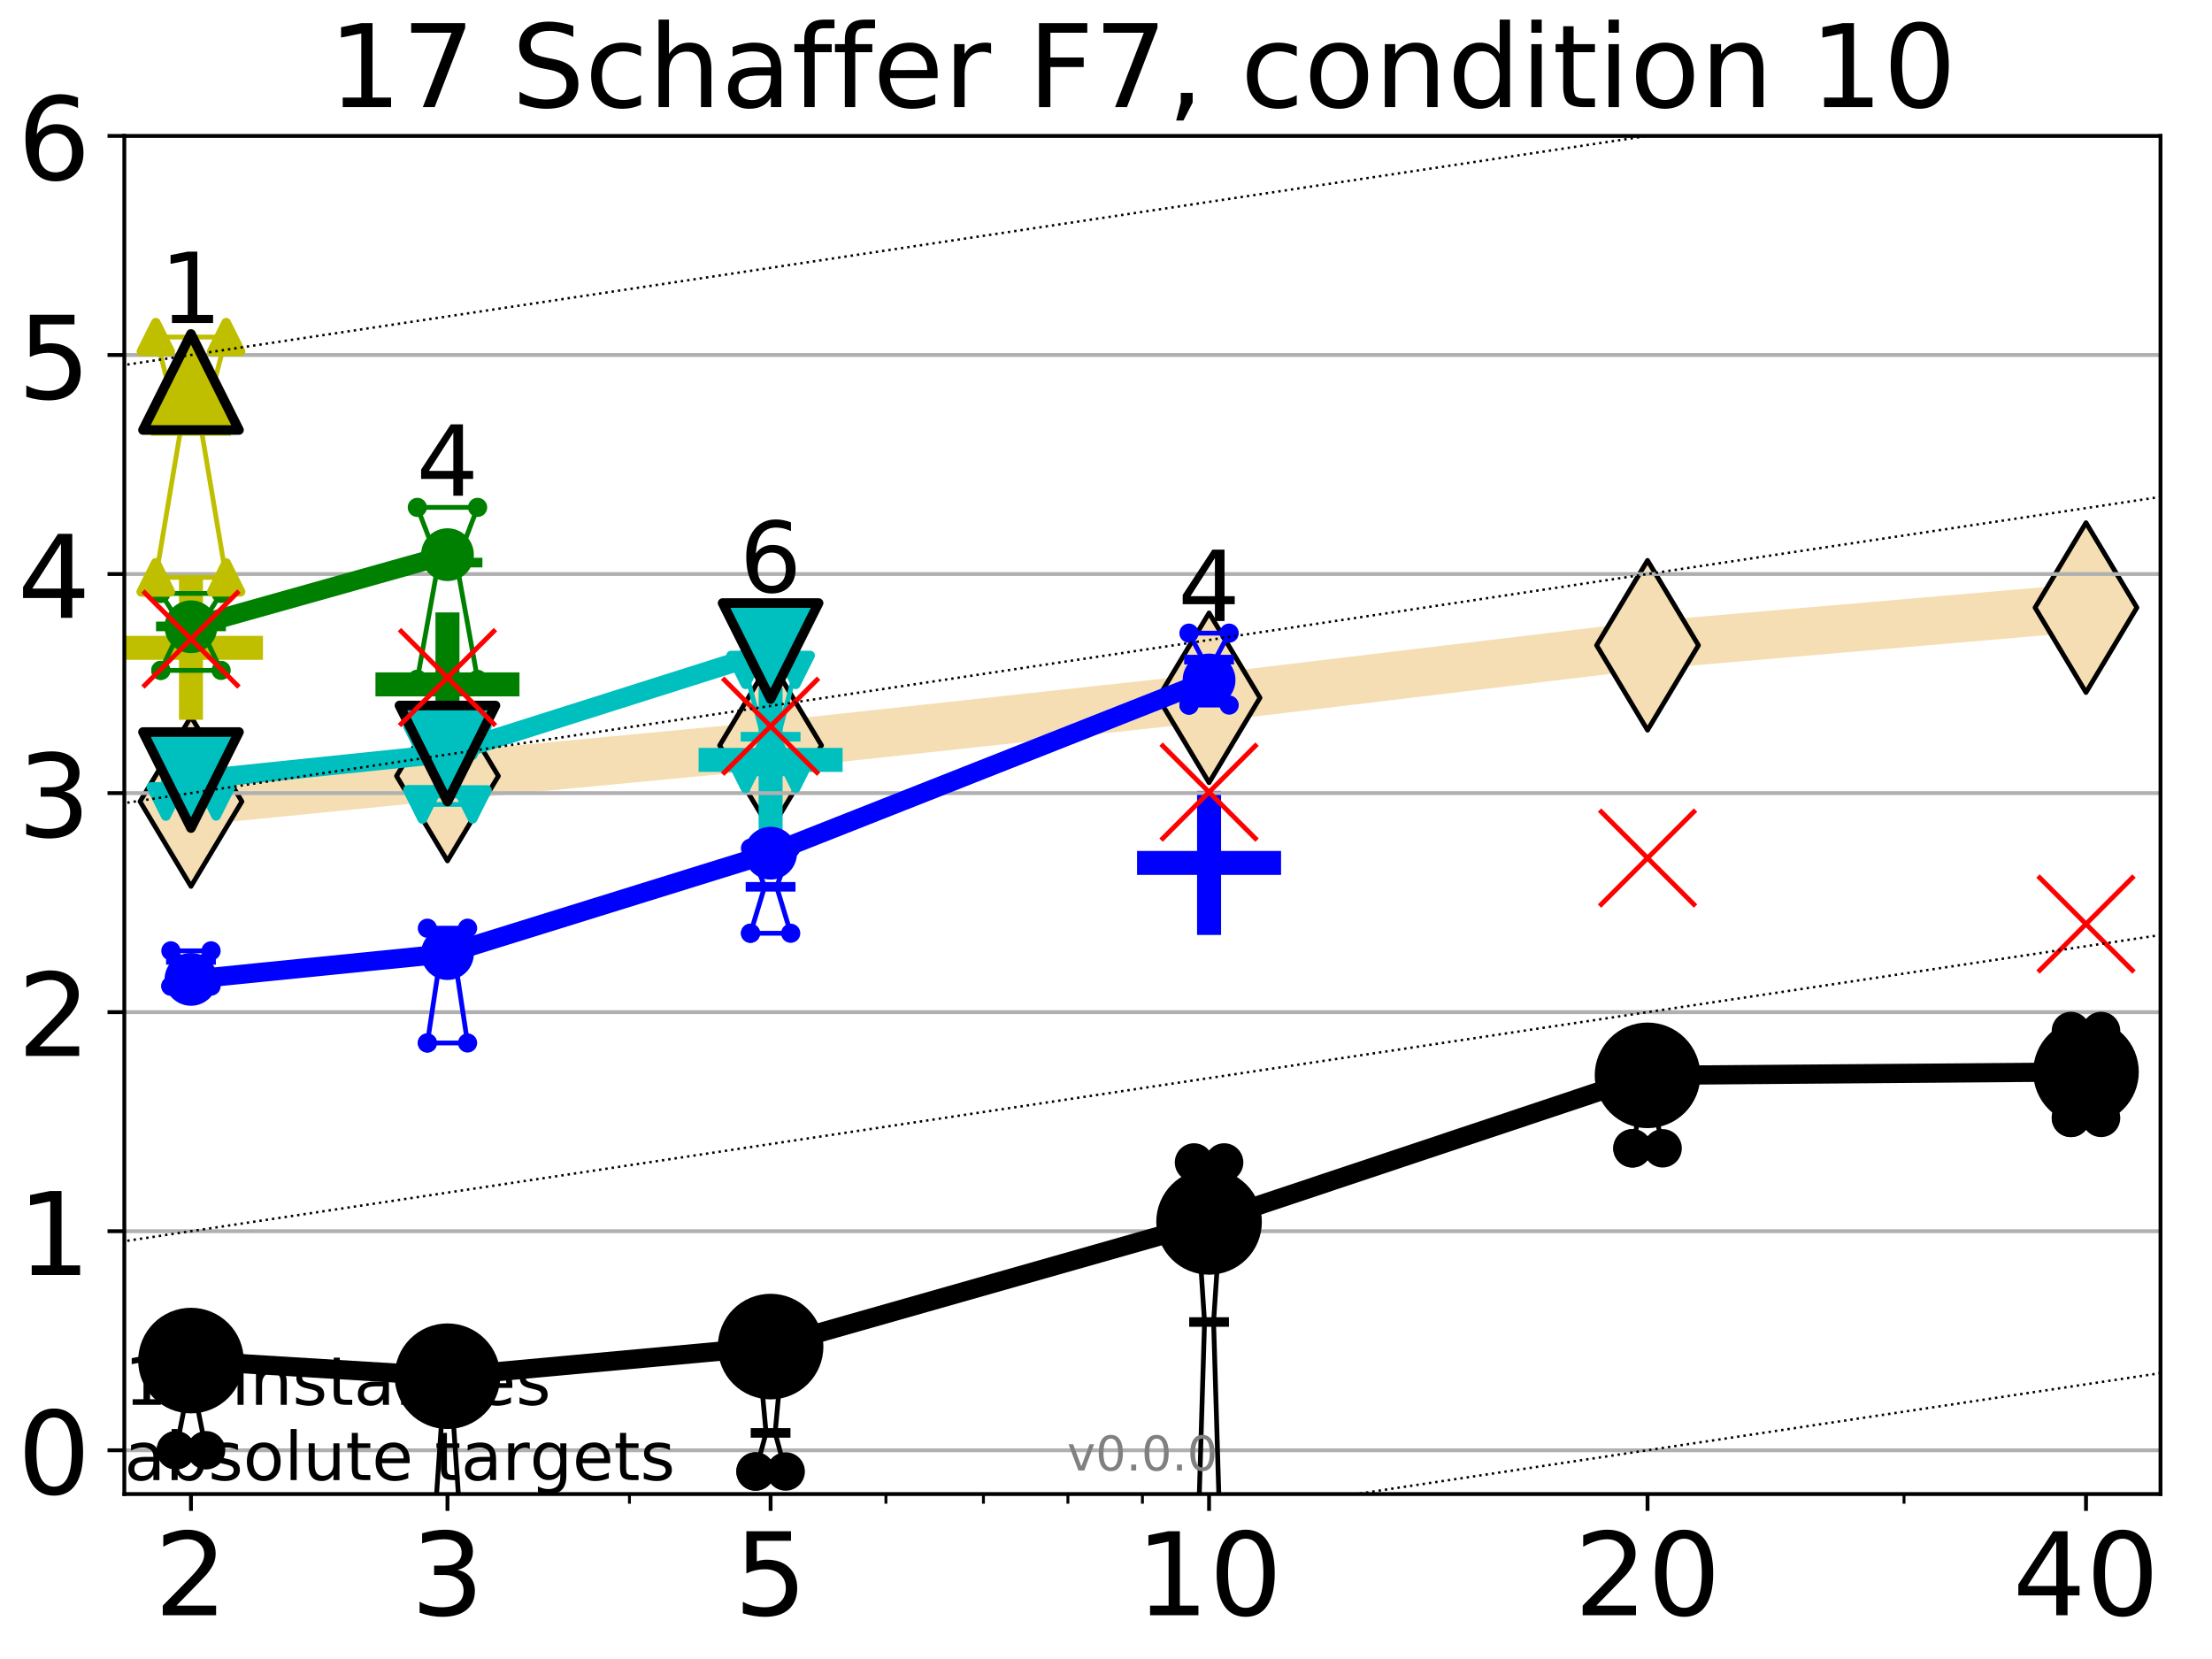 <?xml version="1.0" encoding="utf-8" standalone="no"?>
<!DOCTYPE svg PUBLIC "-//W3C//DTD SVG 1.1//EN"
  "http://www.w3.org/Graphics/SVG/1.1/DTD/svg11.dtd">
<!-- Created with matplotlib (http://matplotlib.org/) -->
<svg height="345.6pt" version="1.1" viewBox="0 0 460.8 345.6" width="460.8pt" xmlns="http://www.w3.org/2000/svg" xmlns:xlink="http://www.w3.org/1999/xlink">
 <defs>
  <style type="text/css">
*{stroke-linecap:butt;stroke-linejoin:round;}
  </style>
 </defs>
 <g id="figure_1">
  <g id="patch_1">
   <path d="M 0 345.6 
L 460.8 345.6 
L 460.8 0 
L 0 0 
z
" style="fill:#ffffff;"/>
  </g>
  <g id="axes_1">
   <g id="patch_2">
    <path d="M 25.9 311.24 
L 450.072 311.24 
L 450.072 28.32 
L 25.9 28.32 
z
" style="fill:#ffffff;"/>
   </g>
   <g id="line2d_1">
    <path clip-path="url(#pa32f377bd0)" d="M 39.784 166.966 
L 93.215 161.659 
L 160.53 155.28 
L 251.87 145.365 
L 343.211 134.426 
L 434.551 126.574 
" style="fill:none;stroke:#f5deb3;stroke-linecap:square;stroke-width:10;"/>
    <defs>
     <path d="M -0 17.678 
L 10.607 0 
L 0 -17.678 
L -10.607 -0 
z
" id="mc897f120cf" style="stroke:#000000;stroke-linejoin:miter;"/>
    </defs>
    <g clip-path="url(#pa32f377bd0)">
     <use style="fill:#f5deb3;stroke:#000000;stroke-linejoin:miter;" x="39.784" xlink:href="#mc897f120cf" y="166.966"/>
     <use style="fill:#f5deb3;stroke:#000000;stroke-linejoin:miter;" x="93.215" xlink:href="#mc897f120cf" y="161.659"/>
     <use style="fill:#f5deb3;stroke:#000000;stroke-linejoin:miter;" x="160.53" xlink:href="#mc897f120cf" y="155.28"/>
     <use style="fill:#f5deb3;stroke:#000000;stroke-linejoin:miter;" x="251.87" xlink:href="#mc897f120cf" y="145.365"/>
     <use style="fill:#f5deb3;stroke:#000000;stroke-linejoin:miter;" x="343.211" xlink:href="#mc897f120cf" y="134.426"/>
     <use style="fill:#f5deb3;stroke:#000000;stroke-linejoin:miter;" x="434.551" xlink:href="#mc897f120cf" y="126.574"/>
    </g>
   </g>
   <g id="line2d_2">
    <defs>
     <path d="M -15 0 
L 15 0 
M 0 15 
L 0 -15 
" id="me3ad6b3870" style="stroke:#008000;stroke-width:5;"/>
    </defs>
    <g clip-path="url(#pa32f377bd0)">
     <use style="fill:#008000;stroke:#008000;stroke-width:5;" x="93.215" xlink:href="#me3ad6b3870" y="142.569"/>
    </g>
   </g>
   <g id="line2d_3">
    <defs>
     <path d="M -15 0 
L 15 0 
M 0 15 
L 0 -15 
" id="m9ad74d0811" style="stroke:#0000ff;stroke-width:5;"/>
    </defs>
    <g clip-path="url(#pa32f377bd0)">
     <use style="fill:#0000ff;stroke:#0000ff;stroke-width:5;" x="251.87" xlink:href="#m9ad74d0811" y="179.762"/>
    </g>
   </g>
   <g id="line2d_4">
    <defs>
     <path d="M -15 0 
L 15 0 
M 0 15 
L 0 -15 
" id="m249fa29ee5" style="stroke:#bfbf00;stroke-width:5;"/>
    </defs>
    <g clip-path="url(#pa32f377bd0)">
     <use style="fill:#bfbf00;stroke:#bfbf00;stroke-width:5;" x="39.784" xlink:href="#m249fa29ee5" y="134.95"/>
    </g>
   </g>
   <g id="line2d_5">
    <defs>
     <path d="M -15 0 
L 15 0 
M 0 15 
L 0 -15 
" id="mf576b3920f" style="stroke:#00bfbf;stroke-width:5;"/>
    </defs>
    <g clip-path="url(#pa32f377bd0)">
     <use style="fill:#00bfbf;stroke:#00bfbf;stroke-width:5;" x="160.53" xlink:href="#mf576b3920f" y="158.297"/>
    </g>
   </g>
   <g id="matplotlib.axis_1">
    <g id="xtick_1">
     <g id="line2d_6">
      <defs>
       <path d="M 0 0 
L 0 3.5 
" id="m3203d6d0a7" style="stroke:#000000;stroke-width:0.8;"/>
      </defs>
      <g>
       <use style="stroke:#000000;stroke-width:0.8;" x="39.784" xlink:href="#m3203d6d0a7" y="311.24"/>
      </g>
     </g>
     <g id="text_1">
      <!-- 2 -->
      <defs>
       <path d="M 19.188 8.297 
L 53.609 8.297 
L 53.609 0 
L 7.328 0 
L 7.328 8.297 
Q 12.938 14.109 22.625 23.891 
Q 32.328 33.688 34.812 36.531 
Q 39.547 41.844 41.422 45.531 
Q 43.312 49.219 43.312 52.781 
Q 43.312 58.594 39.234 62.25 
Q 35.156 65.922 28.609 65.922 
Q 23.969 65.922 18.812 64.312 
Q 13.672 62.703 7.812 59.422 
L 7.812 69.391 
Q 13.766 71.781 18.938 73 
Q 24.125 74.219 28.422 74.219 
Q 39.75 74.219 46.484 68.547 
Q 53.219 62.891 53.219 53.422 
Q 53.219 48.922 51.531 44.891 
Q 49.859 40.875 45.406 35.406 
Q 44.188 33.984 37.641 27.219 
Q 31.109 20.453 19.188 8.297 
z
" id="DejaVuSans-32"/>
      </defs>
      <g transform="translate(32.149 336.476)scale(0.24 -0.24)">
       <use xlink:href="#DejaVuSans-32"/>
      </g>
     </g>
    </g>
    <g id="xtick_2">
     <g id="line2d_7">
      <g>
       <use style="stroke:#000000;stroke-width:0.8;" x="93.215" xlink:href="#m3203d6d0a7" y="311.24"/>
      </g>
     </g>
     <g id="text_2">
      <!-- 3 -->
      <defs>
       <path d="M 40.578 39.312 
Q 47.656 37.797 51.625 33 
Q 55.609 28.219 55.609 21.188 
Q 55.609 10.406 48.188 4.484 
Q 40.766 -1.422 27.094 -1.422 
Q 22.516 -1.422 17.656 -0.516 
Q 12.797 0.391 7.625 2.203 
L 7.625 11.719 
Q 11.719 9.328 16.594 8.109 
Q 21.484 6.891 26.812 6.891 
Q 36.078 6.891 40.938 10.547 
Q 45.797 14.203 45.797 21.188 
Q 45.797 27.641 41.281 31.266 
Q 36.766 34.906 28.719 34.906 
L 20.219 34.906 
L 20.219 43.016 
L 29.109 43.016 
Q 36.375 43.016 40.234 45.922 
Q 44.094 48.828 44.094 54.297 
Q 44.094 59.906 40.109 62.906 
Q 36.141 65.922 28.719 65.922 
Q 24.656 65.922 20.016 65.031 
Q 15.375 64.156 9.812 62.312 
L 9.812 71.094 
Q 15.438 72.656 20.344 73.438 
Q 25.25 74.219 29.594 74.219 
Q 40.828 74.219 47.359 69.109 
Q 53.906 64.016 53.906 55.328 
Q 53.906 49.266 50.438 45.094 
Q 46.969 40.922 40.578 39.312 
z
" id="DejaVuSans-33"/>
      </defs>
      <g transform="translate(85.58 336.476)scale(0.24 -0.24)">
       <use xlink:href="#DejaVuSans-33"/>
      </g>
     </g>
    </g>
    <g id="xtick_3">
     <g id="line2d_8">
      <g>
       <use style="stroke:#000000;stroke-width:0.8;" x="160.53" xlink:href="#m3203d6d0a7" y="311.24"/>
      </g>
     </g>
     <g id="text_3">
      <!-- 5 -->
      <defs>
       <path d="M 10.797 72.906 
L 49.516 72.906 
L 49.516 64.594 
L 19.828 64.594 
L 19.828 46.734 
Q 21.969 47.469 24.109 47.828 
Q 26.266 48.188 28.422 48.188 
Q 40.625 48.188 47.75 41.5 
Q 54.891 34.812 54.891 23.391 
Q 54.891 11.625 47.562 5.094 
Q 40.234 -1.422 26.906 -1.422 
Q 22.312 -1.422 17.547 -0.641 
Q 12.797 0.141 7.719 1.703 
L 7.719 11.625 
Q 12.109 9.234 16.797 8.062 
Q 21.484 6.891 26.703 6.891 
Q 35.156 6.891 40.078 11.328 
Q 45.016 15.766 45.016 23.391 
Q 45.016 31 40.078 35.438 
Q 35.156 39.891 26.703 39.891 
Q 22.75 39.891 18.812 39.016 
Q 14.891 38.141 10.797 36.281 
z
" id="DejaVuSans-35"/>
      </defs>
      <g transform="translate(152.895 336.476)scale(0.24 -0.24)">
       <use xlink:href="#DejaVuSans-35"/>
      </g>
     </g>
    </g>
    <g id="xtick_4">
     <g id="line2d_9">
      <g>
       <use style="stroke:#000000;stroke-width:0.8;" x="251.87" xlink:href="#m3203d6d0a7" y="311.24"/>
      </g>
     </g>
     <g id="text_4">
      <!-- 10 -->
      <defs>
       <path d="M 12.406 8.297 
L 28.516 8.297 
L 28.516 63.922 
L 10.984 60.406 
L 10.984 69.391 
L 28.422 72.906 
L 38.281 72.906 
L 38.281 8.297 
L 54.391 8.297 
L 54.391 0 
L 12.406 0 
z
" id="DejaVuSans-31"/>
       <path d="M 31.781 66.406 
Q 24.172 66.406 20.328 58.906 
Q 16.5 51.422 16.5 36.375 
Q 16.5 21.391 20.328 13.891 
Q 24.172 6.391 31.781 6.391 
Q 39.453 6.391 43.281 13.891 
Q 47.125 21.391 47.125 36.375 
Q 47.125 51.422 43.281 58.906 
Q 39.453 66.406 31.781 66.406 
z
M 31.781 74.219 
Q 44.047 74.219 50.516 64.516 
Q 56.984 54.828 56.984 36.375 
Q 56.984 17.969 50.516 8.266 
Q 44.047 -1.422 31.781 -1.422 
Q 19.531 -1.422 13.062 8.266 
Q 6.594 17.969 6.594 36.375 
Q 6.594 54.828 13.062 64.516 
Q 19.531 74.219 31.781 74.219 
z
" id="DejaVuSans-30"/>
      </defs>
      <g transform="translate(236.6 336.476)scale(0.24 -0.24)">
       <use xlink:href="#DejaVuSans-31"/>
       <use x="63.623" xlink:href="#DejaVuSans-30"/>
      </g>
     </g>
    </g>
    <g id="xtick_5">
     <g id="line2d_10">
      <g>
       <use style="stroke:#000000;stroke-width:0.8;" x="343.211" xlink:href="#m3203d6d0a7" y="311.24"/>
      </g>
     </g>
     <g id="text_5">
      <!-- 20 -->
      <g transform="translate(327.941 336.476)scale(0.24 -0.24)">
       <use xlink:href="#DejaVuSans-32"/>
       <use x="63.623" xlink:href="#DejaVuSans-30"/>
      </g>
     </g>
    </g>
    <g id="xtick_6">
     <g id="line2d_11">
      <g>
       <use style="stroke:#000000;stroke-width:0.8;" x="434.551" xlink:href="#m3203d6d0a7" y="311.24"/>
      </g>
     </g>
     <g id="text_6">
      <!-- 40 -->
      <defs>
       <path d="M 37.797 64.312 
L 12.891 25.391 
L 37.797 25.391 
z
M 35.203 72.906 
L 47.609 72.906 
L 47.609 25.391 
L 58.016 25.391 
L 58.016 17.188 
L 47.609 17.188 
L 47.609 0 
L 37.797 0 
L 37.797 17.188 
L 4.891 17.188 
L 4.891 26.703 
z
" id="DejaVuSans-34"/>
      </defs>
      <g transform="translate(419.281 336.476)scale(0.24 -0.24)">
       <use xlink:href="#DejaVuSans-34"/>
       <use x="63.623" xlink:href="#DejaVuSans-30"/>
      </g>
     </g>
    </g>
    <g id="xtick_7">
     <g id="line2d_12">
      <defs>
       <path d="M 0 0 
L 0 2 
" id="m6616a44b9f" style="stroke:#000000;stroke-width:0.6;"/>
      </defs>
      <g>
       <use style="stroke:#000000;stroke-width:0.6;" x="39.784" xlink:href="#m6616a44b9f" y="311.24"/>
      </g>
     </g>
    </g>
    <g id="xtick_8">
     <g id="line2d_13">
      <g>
       <use style="stroke:#000000;stroke-width:0.6;" x="93.215" xlink:href="#m6616a44b9f" y="311.24"/>
      </g>
     </g>
    </g>
    <g id="xtick_9">
     <g id="line2d_14">
      <g>
       <use style="stroke:#000000;stroke-width:0.6;" x="131.125" xlink:href="#m6616a44b9f" y="311.24"/>
      </g>
     </g>
    </g>
    <g id="xtick_10">
     <g id="line2d_15">
      <g>
       <use style="stroke:#000000;stroke-width:0.6;" x="160.53" xlink:href="#m6616a44b9f" y="311.24"/>
      </g>
     </g>
    </g>
    <g id="xtick_11">
     <g id="line2d_16">
      <g>
       <use style="stroke:#000000;stroke-width:0.6;" x="184.555" xlink:href="#m6616a44b9f" y="311.24"/>
      </g>
     </g>
    </g>
    <g id="xtick_12">
     <g id="line2d_17">
      <g>
       <use style="stroke:#000000;stroke-width:0.6;" x="204.869" xlink:href="#m6616a44b9f" y="311.24"/>
      </g>
     </g>
    </g>
    <g id="xtick_13">
     <g id="line2d_18">
      <g>
       <use style="stroke:#000000;stroke-width:0.6;" x="222.465" xlink:href="#m6616a44b9f" y="311.24"/>
      </g>
     </g>
    </g>
    <g id="xtick_14">
     <g id="line2d_19">
      <g>
       <use style="stroke:#000000;stroke-width:0.6;" x="237.986" xlink:href="#m6616a44b9f" y="311.24"/>
      </g>
     </g>
    </g>
    <g id="xtick_15">
     <g id="line2d_20">
      <g>
       <use style="stroke:#000000;stroke-width:0.6;" x="343.211" xlink:href="#m6616a44b9f" y="311.24"/>
      </g>
     </g>
    </g>
    <g id="xtick_16">
     <g id="line2d_21">
      <g>
       <use style="stroke:#000000;stroke-width:0.6;" x="396.641" xlink:href="#m6616a44b9f" y="311.24"/>
      </g>
     </g>
    </g>
    <g id="xtick_17">
     <g id="line2d_22">
      <g>
       <use style="stroke:#000000;stroke-width:0.6;" x="434.551" xlink:href="#m6616a44b9f" y="311.24"/>
      </g>
     </g>
    </g>
   </g>
   <g id="matplotlib.axis_2">
    <g id="ytick_1">
     <g id="line2d_23">
      <path clip-path="url(#pa32f377bd0)" d="M 25.9 302.114 
L 450.072 302.114 
" style="fill:none;stroke:#b0b0b0;stroke-linecap:square;stroke-width:0.8;"/>
     </g>
     <g id="line2d_24">
      <defs>
       <path d="M 0 0 
L -3.5 0 
" id="m472a8ea1d4" style="stroke:#000000;stroke-width:0.8;"/>
      </defs>
      <g>
       <use style="stroke:#000000;stroke-width:0.8;" x="25.9" xlink:href="#m472a8ea1d4" y="302.114"/>
      </g>
     </g>
     <g id="text_7">
      <!-- 0 -->
      <g transform="translate(3.63 311.232)scale(0.24 -0.24)">
       <use xlink:href="#DejaVuSans-30"/>
      </g>
     </g>
    </g>
    <g id="ytick_2">
     <g id="line2d_25">
      <path clip-path="url(#pa32f377bd0)" d="M 25.9 256.481 
L 450.072 256.481 
" style="fill:none;stroke:#b0b0b0;stroke-linecap:square;stroke-width:0.8;"/>
     </g>
     <g id="line2d_26">
      <g>
       <use style="stroke:#000000;stroke-width:0.8;" x="25.9" xlink:href="#m472a8ea1d4" y="256.481"/>
      </g>
     </g>
     <g id="text_8">
      <!-- 1 -->
      <g transform="translate(3.63 265.599)scale(0.24 -0.24)">
       <use xlink:href="#DejaVuSans-31"/>
      </g>
     </g>
    </g>
    <g id="ytick_3">
     <g id="line2d_27">
      <path clip-path="url(#pa32f377bd0)" d="M 25.9 210.849 
L 450.072 210.849 
" style="fill:none;stroke:#b0b0b0;stroke-linecap:square;stroke-width:0.8;"/>
     </g>
     <g id="line2d_28">
      <g>
       <use style="stroke:#000000;stroke-width:0.8;" x="25.9" xlink:href="#m472a8ea1d4" y="210.849"/>
      </g>
     </g>
     <g id="text_9">
      <!-- 2 -->
      <g transform="translate(3.63 219.967)scale(0.24 -0.24)">
       <use xlink:href="#DejaVuSans-32"/>
      </g>
     </g>
    </g>
    <g id="ytick_4">
     <g id="line2d_29">
      <path clip-path="url(#pa32f377bd0)" d="M 25.9 165.217 
L 450.072 165.217 
" style="fill:none;stroke:#b0b0b0;stroke-linecap:square;stroke-width:0.8;"/>
     </g>
     <g id="line2d_30">
      <g>
       <use style="stroke:#000000;stroke-width:0.8;" x="25.9" xlink:href="#m472a8ea1d4" y="165.217"/>
      </g>
     </g>
     <g id="text_10">
      <!-- 3 -->
      <g transform="translate(3.63 174.335)scale(0.24 -0.24)">
       <use xlink:href="#DejaVuSans-33"/>
      </g>
     </g>
    </g>
    <g id="ytick_5">
     <g id="line2d_31">
      <path clip-path="url(#pa32f377bd0)" d="M 25.9 119.585 
L 450.072 119.585 
" style="fill:none;stroke:#b0b0b0;stroke-linecap:square;stroke-width:0.8;"/>
     </g>
     <g id="line2d_32">
      <g>
       <use style="stroke:#000000;stroke-width:0.8;" x="25.9" xlink:href="#m472a8ea1d4" y="119.585"/>
      </g>
     </g>
     <g id="text_11">
      <!-- 4 -->
      <g transform="translate(3.63 128.703)scale(0.24 -0.24)">
       <use xlink:href="#DejaVuSans-34"/>
      </g>
     </g>
    </g>
    <g id="ytick_6">
     <g id="line2d_33">
      <path clip-path="url(#pa32f377bd0)" d="M 25.9 73.952 
L 450.072 73.952 
" style="fill:none;stroke:#b0b0b0;stroke-linecap:square;stroke-width:0.8;"/>
     </g>
     <g id="line2d_34">
      <g>
       <use style="stroke:#000000;stroke-width:0.8;" x="25.9" xlink:href="#m472a8ea1d4" y="73.952"/>
      </g>
     </g>
     <g id="text_12">
      <!-- 5 -->
      <g transform="translate(3.63 83.07)scale(0.24 -0.24)">
       <use xlink:href="#DejaVuSans-35"/>
      </g>
     </g>
    </g>
    <g id="ytick_7">
     <g id="line2d_35">
      <path clip-path="url(#pa32f377bd0)" d="M 25.9 28.32 
L 450.072 28.32 
" style="fill:none;stroke:#b0b0b0;stroke-linecap:square;stroke-width:0.8;"/>
     </g>
     <g id="line2d_36">
      <g>
       <use style="stroke:#000000;stroke-width:0.8;" x="25.9" xlink:href="#m472a8ea1d4" y="28.32"/>
      </g>
     </g>
     <g id="text_13">
      <!-- 6 -->
      <defs>
       <path d="M 33.016 40.375 
Q 26.375 40.375 22.484 35.828 
Q 18.609 31.297 18.609 23.391 
Q 18.609 15.531 22.484 10.953 
Q 26.375 6.391 33.016 6.391 
Q 39.656 6.391 43.531 10.953 
Q 47.406 15.531 47.406 23.391 
Q 47.406 31.297 43.531 35.828 
Q 39.656 40.375 33.016 40.375 
z
M 52.594 71.297 
L 52.594 62.312 
Q 48.875 64.062 45.094 64.984 
Q 41.312 65.922 37.594 65.922 
Q 27.828 65.922 22.672 59.328 
Q 17.531 52.734 16.797 39.406 
Q 19.672 43.656 24.016 45.922 
Q 28.375 48.188 33.594 48.188 
Q 44.578 48.188 50.953 41.516 
Q 57.328 34.859 57.328 23.391 
Q 57.328 12.156 50.688 5.359 
Q 44.047 -1.422 33.016 -1.422 
Q 20.359 -1.422 13.672 8.266 
Q 6.984 17.969 6.984 36.375 
Q 6.984 53.656 15.188 63.938 
Q 23.391 74.219 37.203 74.219 
Q 40.922 74.219 44.703 73.484 
Q 48.484 72.75 52.594 71.297 
z
" id="DejaVuSans-36"/>
      </defs>
      <g transform="translate(3.63 37.438)scale(0.24 -0.24)">
       <use xlink:href="#DejaVuSans-36"/>
      </g>
     </g>
    </g>
   </g>
   <g id="line2d_37">
    <path clip-path="url(#pa32f377bd0)" d="M 36.644 302.114 
L 38.842 291.023 
L 36.644 283.955 
L 42.924 283.955 
L 40.726 291.023 
L 42.924 302.114 
L 36.644 302.114 
" style="fill:none;stroke:#000000;stroke-linecap:square;"/>
   </g>
   <g id="line2d_38">
    <path clip-path="url(#pa32f377bd0)" d="M 36.644 302.114 
L 42.924 302.114 
L 42.924 283.955 
L 36.644 283.955 
L 36.644 302.114 
" style="fill:none;"/>
    <defs>
     <path d="M 0 3 
C 0.796 3 1.559 2.684 2.121 2.121 
C 2.684 1.559 3 0.796 3 0 
C 3 -0.796 2.684 -1.559 2.121 -2.121 
C 1.559 -2.684 0.796 -3 0 -3 
C -0.796 -3 -1.559 -2.684 -2.121 -2.121 
C -2.684 -1.559 -3 -0.796 -3 0 
C -3 0.796 -2.684 1.559 -2.121 2.121 
C -1.559 2.684 -0.796 3 0 3 
z
" id="md2263906fa" style="stroke:#000000;stroke-width:2;"/>
    </defs>
    <g clip-path="url(#pa32f377bd0)">
     <use style="stroke:#000000;stroke-width:2;" x="36.644" xlink:href="#md2263906fa" y="302.114"/>
     <use style="stroke:#000000;stroke-width:2;" x="42.924" xlink:href="#md2263906fa" y="302.114"/>
     <use style="stroke:#000000;stroke-width:2;" x="42.924" xlink:href="#md2263906fa" y="283.955"/>
     <use style="stroke:#000000;stroke-width:2;" x="36.644" xlink:href="#md2263906fa" y="283.955"/>
     <use style="stroke:#000000;stroke-width:2;" x="36.644" xlink:href="#md2263906fa" y="302.114"/>
    </g>
   </g>
   <g id="line2d_39">
    <path clip-path="url(#pa32f377bd0)" d="M 36.644 291.023 
L 42.924 291.023 
" style="fill:none;stroke:#000000;stroke-linecap:square;stroke-width:2;"/>
   </g>
   <g id="line2d_40">
    <path clip-path="url(#pa32f377bd0)" d="M 90.075 323.886 
L 92.273 291.99 
L 90.075 291.99 
L 96.355 291.99 
L 94.157 291.99 
L 96.355 323.886 
L 90.075 323.886 
" style="fill:none;stroke:#000000;stroke-linecap:square;"/>
   </g>
   <g id="line2d_41">
    <path clip-path="url(#pa32f377bd0)" d="M 90.075 323.886 
L 96.355 323.886 
L 96.355 291.99 
L 90.075 291.99 
L 90.075 323.886 
" style="fill:none;"/>
    <g clip-path="url(#pa32f377bd0)">
     <use style="stroke:#000000;stroke-width:2;" x="90.075" xlink:href="#md2263906fa" y="323.886"/>
     <use style="stroke:#000000;stroke-width:2;" x="96.355" xlink:href="#md2263906fa" y="323.886"/>
     <use style="stroke:#000000;stroke-width:2;" x="96.355" xlink:href="#md2263906fa" y="291.99"/>
     <use style="stroke:#000000;stroke-width:2;" x="90.075" xlink:href="#md2263906fa" y="291.99"/>
     <use style="stroke:#000000;stroke-width:2;" x="90.075" xlink:href="#md2263906fa" y="323.886"/>
    </g>
   </g>
   <g id="line2d_42">
    <path clip-path="url(#pa32f377bd0)" d="M 90.075 291.99 
L 96.355 291.99 
" style="fill:none;stroke:#000000;stroke-linecap:square;stroke-width:2;"/>
   </g>
   <g id="line2d_43">
    <path clip-path="url(#pa32f377bd0)" d="M 157.39 306.536 
L 159.588 298.5 
L 157.39 274.64 
L 163.669 274.64 
L 161.472 298.5 
L 163.669 306.536 
L 157.39 306.536 
" style="fill:none;stroke:#000000;stroke-linecap:square;"/>
   </g>
   <g id="line2d_44">
    <path clip-path="url(#pa32f377bd0)" d="M 157.39 306.536 
L 163.669 306.536 
L 163.669 274.64 
L 157.39 274.64 
L 157.39 306.536 
" style="fill:none;"/>
    <g clip-path="url(#pa32f377bd0)">
     <use style="stroke:#000000;stroke-width:2;" x="157.39" xlink:href="#md2263906fa" y="306.536"/>
     <use style="stroke:#000000;stroke-width:2;" x="163.669" xlink:href="#md2263906fa" y="306.536"/>
     <use style="stroke:#000000;stroke-width:2;" x="163.669" xlink:href="#md2263906fa" y="274.64"/>
     <use style="stroke:#000000;stroke-width:2;" x="157.39" xlink:href="#md2263906fa" y="274.64"/>
     <use style="stroke:#000000;stroke-width:2;" x="157.39" xlink:href="#md2263906fa" y="306.536"/>
    </g>
   </g>
   <g id="line2d_45">
    <path clip-path="url(#pa32f377bd0)" d="M 157.39 298.5 
L 163.669 298.5 
" style="fill:none;stroke:#000000;stroke-linecap:square;stroke-width:2;"/>
   </g>
   <g id="line2d_46">
    <path clip-path="url(#pa32f377bd0)" d="M 248.765 346.6 
L 250.928 275.398 
L 248.73 242.159 
L 255.01 242.159 
L 252.812 275.398 
L 254.975 346.6 
" style="fill:none;stroke:#000000;stroke-linecap:square;"/>
   </g>
   <g id="line2d_47">
    <path clip-path="url(#pa32f377bd0)" d="M 255.01 346.6 
L 255.01 242.159 
L 248.73 242.159 
L 248.73 346.6 
" style="fill:none;"/>
    <g clip-path="url(#pa32f377bd0)">
     <use style="stroke:#000000;stroke-width:2;" x="248.73" xlink:href="#md2263906fa" y="347.746"/>
     <use style="stroke:#000000;stroke-width:2;" x="255.01" xlink:href="#md2263906fa" y="347.746"/>
     <use style="stroke:#000000;stroke-width:2;" x="255.01" xlink:href="#md2263906fa" y="242.159"/>
     <use style="stroke:#000000;stroke-width:2;" x="248.73" xlink:href="#md2263906fa" y="242.159"/>
     <use style="stroke:#000000;stroke-width:2;" x="248.73" xlink:href="#md2263906fa" y="347.746"/>
    </g>
   </g>
   <g id="line2d_48">
    <path clip-path="url(#pa32f377bd0)" d="M 248.73 275.398 
L 255.01 275.398 
" style="fill:none;stroke:#000000;stroke-linecap:square;stroke-width:2;"/>
   </g>
   <g id="line2d_49">
    <path clip-path="url(#pa32f377bd0)" d="M 340.071 239.214 
L 342.269 227.632 
L 340.071 224.606 
L 346.35 224.606 
L 344.152 227.632 
L 346.35 239.214 
L 340.071 239.214 
" style="fill:none;stroke:#000000;stroke-linecap:square;"/>
   </g>
   <g id="line2d_50">
    <path clip-path="url(#pa32f377bd0)" d="M 340.071 239.214 
L 346.35 239.214 
L 346.35 224.606 
L 340.071 224.606 
L 340.071 239.214 
" style="fill:none;"/>
    <g clip-path="url(#pa32f377bd0)">
     <use style="stroke:#000000;stroke-width:2;" x="340.071" xlink:href="#md2263906fa" y="239.214"/>
     <use style="stroke:#000000;stroke-width:2;" x="346.35" xlink:href="#md2263906fa" y="239.214"/>
     <use style="stroke:#000000;stroke-width:2;" x="346.35" xlink:href="#md2263906fa" y="224.606"/>
     <use style="stroke:#000000;stroke-width:2;" x="340.071" xlink:href="#md2263906fa" y="224.606"/>
     <use style="stroke:#000000;stroke-width:2;" x="340.071" xlink:href="#md2263906fa" y="239.214"/>
    </g>
   </g>
   <g id="line2d_51">
    <path clip-path="url(#pa32f377bd0)" d="M 340.071 227.632 
L 346.35 227.632 
" style="fill:none;stroke:#000000;stroke-linecap:square;stroke-width:2;"/>
   </g>
   <g id="line2d_52">
    <path clip-path="url(#pa32f377bd0)" d="M 431.411 232.88 
L 433.609 217.581 
L 431.411 214.77 
L 437.691 214.77 
L 435.493 217.581 
L 437.691 232.88 
L 431.411 232.88 
" style="fill:none;stroke:#000000;stroke-linecap:square;"/>
   </g>
   <g id="line2d_53">
    <path clip-path="url(#pa32f377bd0)" d="M 431.411 232.88 
L 437.691 232.88 
L 437.691 214.77 
L 431.411 214.77 
L 431.411 232.88 
" style="fill:none;"/>
    <g clip-path="url(#pa32f377bd0)">
     <use style="stroke:#000000;stroke-width:2;" x="431.411" xlink:href="#md2263906fa" y="232.88"/>
     <use style="stroke:#000000;stroke-width:2;" x="437.691" xlink:href="#md2263906fa" y="232.88"/>
     <use style="stroke:#000000;stroke-width:2;" x="437.691" xlink:href="#md2263906fa" y="214.77"/>
     <use style="stroke:#000000;stroke-width:2;" x="431.411" xlink:href="#md2263906fa" y="214.77"/>
     <use style="stroke:#000000;stroke-width:2;" x="431.411" xlink:href="#md2263906fa" y="232.88"/>
    </g>
   </g>
   <g id="line2d_54">
    <path clip-path="url(#pa32f377bd0)" d="M 431.411 217.581 
L 437.691 217.581 
" style="fill:none;stroke:#000000;stroke-linecap:square;stroke-width:2;"/>
   </g>
   <g id="line2d_55">
    <path clip-path="url(#pa32f377bd0)" d="M 39.784 283.433 
L 93.215 286.689 
" style="fill:none;stroke:#000000;stroke-linecap:square;stroke-width:4;"/>
   </g>
   <g id="line2d_56">
    <path clip-path="url(#pa32f377bd0)" d="M 93.215 286.689 
L 160.53 280.518 
" style="fill:none;stroke:#000000;stroke-linecap:square;stroke-width:4;"/>
   </g>
   <g id="line2d_57">
    <path clip-path="url(#pa32f377bd0)" d="M 160.53 280.518 
L 251.87 254.544 
" style="fill:none;stroke:#000000;stroke-linecap:square;stroke-width:4;"/>
   </g>
   <g id="line2d_58">
    <path clip-path="url(#pa32f377bd0)" d="M 251.87 254.544 
L 343.211 224.014 
" style="fill:none;stroke:#000000;stroke-linecap:square;stroke-width:4;"/>
   </g>
   <g id="line2d_59">
    <path clip-path="url(#pa32f377bd0)" d="M 343.211 224.014 
L 434.551 223.301 
" style="fill:none;stroke:#000000;stroke-linecap:square;stroke-width:4;"/>
   </g>
   <g id="line2d_60">
    <path clip-path="url(#pa32f377bd0)" d="M 39.784 283.433 
L 93.215 286.689 
L 160.53 280.518 
L 251.87 254.544 
L 343.211 224.014 
L 434.551 223.301 
" style="fill:none;"/>
    <defs>
     <path d="M 0 10 
C 2.652 10 5.196 8.946 7.071 7.071 
C 8.946 5.196 10 2.652 10 0 
C 10 -2.652 8.946 -5.196 7.071 -7.071 
C 5.196 -8.946 2.652 -10 0 -10 
C -2.652 -10 -5.196 -8.946 -7.071 -7.071 
C -8.946 -5.196 -10 -2.652 -10 0 
C -10 2.652 -8.946 5.196 -7.071 7.071 
C -5.196 8.946 -2.652 10 0 10 
z
" id="mf5ba60e298" style="stroke:#000000;stroke-width:2;"/>
    </defs>
    <g clip-path="url(#pa32f377bd0)">
     <use style="stroke:#000000;stroke-width:2;" x="39.784" xlink:href="#mf5ba60e298" y="283.433"/>
     <use style="stroke:#000000;stroke-width:2;" x="93.215" xlink:href="#mf5ba60e298" y="286.689"/>
     <use style="stroke:#000000;stroke-width:2;" x="160.53" xlink:href="#mf5ba60e298" y="280.518"/>
     <use style="stroke:#000000;stroke-width:2;" x="251.87" xlink:href="#mf5ba60e298" y="254.544"/>
     <use style="stroke:#000000;stroke-width:2;" x="343.211" xlink:href="#mf5ba60e298" y="224.014"/>
     <use style="stroke:#000000;stroke-width:2;" x="434.551" xlink:href="#mf5ba60e298" y="223.301"/>
    </g>
   </g>
   <g id="line2d_61">
    <path clip-path="url(#pa32f377bd0)" d="M 35.597 205.422 
L 38.528 199.958 
L 35.597 198.077 
L 43.971 198.077 
L 41.04 199.958 
L 43.971 205.422 
L 35.597 205.422 
" style="fill:none;stroke:#0000ff;stroke-linecap:square;"/>
   </g>
   <g id="line2d_62">
    <path clip-path="url(#pa32f377bd0)" d="M 35.597 205.422 
L 43.971 205.422 
L 43.971 198.077 
L 35.597 198.077 
L 35.597 205.422 
" style="fill:none;"/>
    <defs>
     <path d="M 0 1.5 
C 0.398 1.5 0.779 1.342 1.061 1.061 
C 1.342 0.779 1.5 0.398 1.5 0 
C 1.5 -0.398 1.342 -0.779 1.061 -1.061 
C 0.779 -1.342 0.398 -1.5 0 -1.5 
C -0.398 -1.5 -0.779 -1.342 -1.061 -1.061 
C -1.342 -0.779 -1.5 -0.398 -1.5 0 
C -1.5 0.398 -1.342 0.779 -1.061 1.061 
C -0.779 1.342 -0.398 1.5 0 1.5 
z
" id="m84ac4c0938" style="stroke:#0000ff;"/>
    </defs>
    <g clip-path="url(#pa32f377bd0)">
     <use style="fill:#0000ff;stroke:#0000ff;" x="35.597" xlink:href="#m84ac4c0938" y="205.422"/>
     <use style="fill:#0000ff;stroke:#0000ff;" x="43.971" xlink:href="#m84ac4c0938" y="205.422"/>
     <use style="fill:#0000ff;stroke:#0000ff;" x="43.971" xlink:href="#m84ac4c0938" y="198.077"/>
     <use style="fill:#0000ff;stroke:#0000ff;" x="35.597" xlink:href="#m84ac4c0938" y="198.077"/>
     <use style="fill:#0000ff;stroke:#0000ff;" x="35.597" xlink:href="#m84ac4c0938" y="205.422"/>
    </g>
   </g>
   <g id="line2d_63">
    <path clip-path="url(#pa32f377bd0)" d="M 35.597 199.958 
L 43.971 199.958 
" style="fill:none;stroke:#0000ff;stroke-linecap:square;stroke-width:2;"/>
   </g>
   <g id="line2d_64">
    <path clip-path="url(#pa32f377bd0)" d="M 89.028 217.268 
L 91.959 197.887 
L 89.028 193.362 
L 97.401 193.362 
L 94.471 197.887 
L 97.401 217.268 
L 89.028 217.268 
" style="fill:none;stroke:#0000ff;stroke-linecap:square;"/>
   </g>
   <g id="line2d_65">
    <path clip-path="url(#pa32f377bd0)" d="M 89.028 217.268 
L 97.401 217.268 
L 97.401 193.362 
L 89.028 193.362 
L 89.028 217.268 
" style="fill:none;"/>
    <g clip-path="url(#pa32f377bd0)">
     <use style="fill:#0000ff;stroke:#0000ff;" x="89.028" xlink:href="#m84ac4c0938" y="217.268"/>
     <use style="fill:#0000ff;stroke:#0000ff;" x="97.401" xlink:href="#m84ac4c0938" y="217.268"/>
     <use style="fill:#0000ff;stroke:#0000ff;" x="97.401" xlink:href="#m84ac4c0938" y="193.362"/>
     <use style="fill:#0000ff;stroke:#0000ff;" x="89.028" xlink:href="#m84ac4c0938" y="193.362"/>
     <use style="fill:#0000ff;stroke:#0000ff;" x="89.028" xlink:href="#m84ac4c0938" y="217.268"/>
    </g>
   </g>
   <g id="line2d_66">
    <path clip-path="url(#pa32f377bd0)" d="M 89.028 197.887 
L 97.401 197.887 
" style="fill:none;stroke:#0000ff;stroke-linecap:square;stroke-width:2;"/>
   </g>
   <g id="line2d_67">
    <path clip-path="url(#pa32f377bd0)" d="M 156.343 194.412 
L 159.274 184.739 
L 156.343 176.693 
L 164.716 176.693 
L 161.786 184.739 
L 164.716 194.412 
L 156.343 194.412 
" style="fill:none;stroke:#0000ff;stroke-linecap:square;"/>
   </g>
   <g id="line2d_68">
    <path clip-path="url(#pa32f377bd0)" d="M 156.343 194.412 
L 164.716 194.412 
L 164.716 176.693 
L 156.343 176.693 
L 156.343 194.412 
" style="fill:none;"/>
    <g clip-path="url(#pa32f377bd0)">
     <use style="fill:#0000ff;stroke:#0000ff;" x="156.343" xlink:href="#m84ac4c0938" y="194.412"/>
     <use style="fill:#0000ff;stroke:#0000ff;" x="164.716" xlink:href="#m84ac4c0938" y="194.412"/>
     <use style="fill:#0000ff;stroke:#0000ff;" x="164.716" xlink:href="#m84ac4c0938" y="176.693"/>
     <use style="fill:#0000ff;stroke:#0000ff;" x="156.343" xlink:href="#m84ac4c0938" y="176.693"/>
     <use style="fill:#0000ff;stroke:#0000ff;" x="156.343" xlink:href="#m84ac4c0938" y="194.412"/>
    </g>
   </g>
   <g id="line2d_69">
    <path clip-path="url(#pa32f377bd0)" d="M 156.343 184.739 
L 164.716 184.739 
" style="fill:none;stroke:#0000ff;stroke-linecap:square;stroke-width:2;"/>
   </g>
   <g id="line2d_70">
    <path clip-path="url(#pa32f377bd0)" d="M 247.683 146.879 
L 250.614 137.411 
L 247.683 131.897 
L 256.057 131.897 
L 253.126 137.411 
L 256.057 146.879 
L 247.683 146.879 
" style="fill:none;stroke:#0000ff;stroke-linecap:square;"/>
   </g>
   <g id="line2d_71">
    <path clip-path="url(#pa32f377bd0)" d="M 247.683 146.879 
L 256.057 146.879 
L 256.057 131.897 
L 247.683 131.897 
L 247.683 146.879 
" style="fill:none;"/>
    <g clip-path="url(#pa32f377bd0)">
     <use style="fill:#0000ff;stroke:#0000ff;" x="247.683" xlink:href="#m84ac4c0938" y="146.879"/>
     <use style="fill:#0000ff;stroke:#0000ff;" x="256.057" xlink:href="#m84ac4c0938" y="146.879"/>
     <use style="fill:#0000ff;stroke:#0000ff;" x="256.057" xlink:href="#m84ac4c0938" y="131.897"/>
     <use style="fill:#0000ff;stroke:#0000ff;" x="247.683" xlink:href="#m84ac4c0938" y="131.897"/>
     <use style="fill:#0000ff;stroke:#0000ff;" x="247.683" xlink:href="#m84ac4c0938" y="146.879"/>
    </g>
   </g>
   <g id="line2d_72">
    <path clip-path="url(#pa32f377bd0)" d="M 247.683 137.411 
L 256.057 137.411 
" style="fill:none;stroke:#0000ff;stroke-linecap:square;stroke-width:2;"/>
   </g>
   <g id="line2d_73">
    <path clip-path="url(#pa32f377bd0)" d="M 39.784 204.021 
L 93.215 198.65 
" style="fill:none;stroke:#0000ff;stroke-linecap:square;stroke-width:4;"/>
   </g>
   <g id="line2d_74">
    <path clip-path="url(#pa32f377bd0)" d="M 93.215 198.65 
L 160.53 177.731 
" style="fill:none;stroke:#0000ff;stroke-linecap:square;stroke-width:4;"/>
   </g>
   <g id="line2d_75">
    <path clip-path="url(#pa32f377bd0)" d="M 160.53 177.731 
L 251.87 141.652 
" style="fill:none;stroke:#0000ff;stroke-linecap:square;stroke-width:4;"/>
   </g>
   <g id="line2d_76">
    <path clip-path="url(#pa32f377bd0)" d="M 39.784 204.021 
L 93.215 198.65 
L 160.53 177.731 
L 251.87 141.652 
" style="fill:none;"/>
    <defs>
     <path d="M 0 5 
C 1.326 5 2.598 4.473 3.536 3.536 
C 4.473 2.598 5 1.326 5 0 
C 5 -1.326 4.473 -2.598 3.536 -3.536 
C 2.598 -4.473 1.326 -5 0 -5 
C -1.326 -5 -2.598 -4.473 -3.536 -3.536 
C -4.473 -2.598 -5 -1.326 -5 0 
C -5 1.326 -4.473 2.598 -3.536 3.536 
C -2.598 4.473 -1.326 5 0 5 
z
" id="m47d5f74eb1" style="stroke:#0000ff;"/>
    </defs>
    <g clip-path="url(#pa32f377bd0)">
     <use style="fill:#0000ff;stroke:#0000ff;" x="39.784" xlink:href="#m47d5f74eb1" y="204.021"/>
     <use style="fill:#0000ff;stroke:#0000ff;" x="93.215" xlink:href="#m47d5f74eb1" y="198.65"/>
     <use style="fill:#0000ff;stroke:#0000ff;" x="160.53" xlink:href="#m47d5f74eb1" y="177.731"/>
     <use style="fill:#0000ff;stroke:#0000ff;" x="251.87" xlink:href="#m47d5f74eb1" y="141.652"/>
    </g>
   </g>
   <g id="line2d_77">
    <path clip-path="url(#pa32f377bd0)" d="M 34.551 166.956 
L 38.214 162.177 
L 34.551 157.963 
L 45.017 157.963 
L 41.354 162.177 
L 45.017 166.956 
L 34.551 166.956 
" style="fill:none;stroke:#00bfbf;stroke-linecap:square;"/>
   </g>
   <g id="line2d_78">
    <path clip-path="url(#pa32f377bd0)" d="M 34.551 166.956 
L 45.017 166.956 
L 45.017 157.963 
L 34.551 157.963 
L 34.551 166.956 
" style="fill:none;"/>
    <defs>
     <path d="M -0 3 
L 3 -3 
L -3 -3 
z
" id="m30564ede97" style="stroke:#00bfbf;stroke-linejoin:miter;stroke-width:2;"/>
    </defs>
    <g clip-path="url(#pa32f377bd0)">
     <use style="fill:#00bfbf;stroke:#00bfbf;stroke-linejoin:miter;stroke-width:2;" x="34.551" xlink:href="#m30564ede97" y="166.956"/>
     <use style="fill:#00bfbf;stroke:#00bfbf;stroke-linejoin:miter;stroke-width:2;" x="45.017" xlink:href="#m30564ede97" y="166.956"/>
     <use style="fill:#00bfbf;stroke:#00bfbf;stroke-linejoin:miter;stroke-width:2;" x="45.017" xlink:href="#m30564ede97" y="157.963"/>
     <use style="fill:#00bfbf;stroke:#00bfbf;stroke-linejoin:miter;stroke-width:2;" x="34.551" xlink:href="#m30564ede97" y="157.963"/>
     <use style="fill:#00bfbf;stroke:#00bfbf;stroke-linejoin:miter;stroke-width:2;" x="34.551" xlink:href="#m30564ede97" y="166.956"/>
    </g>
   </g>
   <g id="line2d_79">
    <path clip-path="url(#pa32f377bd0)" d="M 34.551 162.177 
L 45.017 162.177 
" style="fill:none;stroke:#00bfbf;stroke-linecap:square;stroke-width:2;"/>
   </g>
   <g id="line2d_80">
    <path clip-path="url(#pa32f377bd0)" d="M 87.982 167.578 
L 91.645 165.316 
L 87.982 154.316 
L 98.448 154.316 
L 94.785 165.316 
L 98.448 167.578 
L 87.982 167.578 
" style="fill:none;stroke:#00bfbf;stroke-linecap:square;"/>
   </g>
   <g id="line2d_81">
    <path clip-path="url(#pa32f377bd0)" d="M 87.982 167.578 
L 98.448 167.578 
L 98.448 154.316 
L 87.982 154.316 
L 87.982 167.578 
" style="fill:none;"/>
    <g clip-path="url(#pa32f377bd0)">
     <use style="fill:#00bfbf;stroke:#00bfbf;stroke-linejoin:miter;stroke-width:2;" x="87.982" xlink:href="#m30564ede97" y="167.578"/>
     <use style="fill:#00bfbf;stroke:#00bfbf;stroke-linejoin:miter;stroke-width:2;" x="98.448" xlink:href="#m30564ede97" y="167.578"/>
     <use style="fill:#00bfbf;stroke:#00bfbf;stroke-linejoin:miter;stroke-width:2;" x="98.448" xlink:href="#m30564ede97" y="154.316"/>
     <use style="fill:#00bfbf;stroke:#00bfbf;stroke-linejoin:miter;stroke-width:2;" x="87.982" xlink:href="#m30564ede97" y="154.316"/>
     <use style="fill:#00bfbf;stroke:#00bfbf;stroke-linejoin:miter;stroke-width:2;" x="87.982" xlink:href="#m30564ede97" y="167.578"/>
    </g>
   </g>
   <g id="line2d_82">
    <path clip-path="url(#pa32f377bd0)" d="M 87.982 165.316 
L 98.448 165.316 
" style="fill:none;stroke:#00bfbf;stroke-linecap:square;stroke-width:2;"/>
   </g>
   <g id="line2d_83">
    <path clip-path="url(#pa32f377bd0)" d="M 155.296 161.182 
L 158.96 153.473 
L 155.296 139.557 
L 165.763 139.557 
L 162.1 153.473 
L 165.763 161.182 
L 155.296 161.182 
" style="fill:none;stroke:#00bfbf;stroke-linecap:square;"/>
   </g>
   <g id="line2d_84">
    <path clip-path="url(#pa32f377bd0)" d="M 155.296 161.182 
L 165.763 161.182 
L 165.763 139.557 
L 155.296 139.557 
L 155.296 161.182 
" style="fill:none;"/>
    <g clip-path="url(#pa32f377bd0)">
     <use style="fill:#00bfbf;stroke:#00bfbf;stroke-linejoin:miter;stroke-width:2;" x="155.296" xlink:href="#m30564ede97" y="161.182"/>
     <use style="fill:#00bfbf;stroke:#00bfbf;stroke-linejoin:miter;stroke-width:2;" x="165.763" xlink:href="#m30564ede97" y="161.182"/>
     <use style="fill:#00bfbf;stroke:#00bfbf;stroke-linejoin:miter;stroke-width:2;" x="165.763" xlink:href="#m30564ede97" y="139.557"/>
     <use style="fill:#00bfbf;stroke:#00bfbf;stroke-linejoin:miter;stroke-width:2;" x="155.296" xlink:href="#m30564ede97" y="139.557"/>
     <use style="fill:#00bfbf;stroke:#00bfbf;stroke-linejoin:miter;stroke-width:2;" x="155.296" xlink:href="#m30564ede97" y="161.182"/>
    </g>
   </g>
   <g id="line2d_85">
    <path clip-path="url(#pa32f377bd0)" d="M 155.296 153.473 
L 165.763 153.473 
" style="fill:none;stroke:#00bfbf;stroke-linecap:square;stroke-width:2;"/>
   </g>
   <g id="line2d_86">
    <path clip-path="url(#pa32f377bd0)" d="M 39.784 162.5 
L 93.215 156.968 
" style="fill:none;stroke:#00bfbf;stroke-linecap:square;stroke-width:4;"/>
   </g>
   <g id="line2d_87">
    <path clip-path="url(#pa32f377bd0)" d="M 93.215 156.968 
L 160.53 135.626 
" style="fill:none;stroke:#00bfbf;stroke-linecap:square;stroke-width:4;"/>
   </g>
   <g id="line2d_88">
    <path clip-path="url(#pa32f377bd0)" d="M 39.784 162.5 
L 93.215 156.968 
L 160.53 135.626 
" style="fill:none;"/>
    <defs>
     <path d="M -0 10 
L 10 -10 
L -10 -10 
z
" id="m041b99eb39" style="stroke:#000000;stroke-linejoin:miter;stroke-width:2;"/>
    </defs>
    <g clip-path="url(#pa32f377bd0)">
     <use style="fill:#00bfbf;stroke:#000000;stroke-linejoin:miter;stroke-width:2;" x="39.784" xlink:href="#m041b99eb39" y="162.5"/>
     <use style="fill:#00bfbf;stroke:#000000;stroke-linejoin:miter;stroke-width:2;" x="93.215" xlink:href="#m041b99eb39" y="156.968"/>
     <use style="fill:#00bfbf;stroke:#000000;stroke-linejoin:miter;stroke-width:2;" x="160.53" xlink:href="#m041b99eb39" y="135.626"/>
    </g>
   </g>
   <g id="line2d_89">
    <path clip-path="url(#pa32f377bd0)" d="M 33.504 139.653 
L 37.9 130.496 
L 33.504 123.623 
L 46.064 123.623 
L 41.668 130.496 
L 46.064 139.653 
L 33.504 139.653 
" style="fill:none;stroke:#008000;stroke-linecap:square;"/>
   </g>
   <g id="line2d_90">
    <path clip-path="url(#pa32f377bd0)" d="M 33.504 139.653 
L 46.064 139.653 
L 46.064 123.623 
L 33.504 123.623 
L 33.504 139.653 
" style="fill:none;"/>
    <defs>
     <path d="M 0 1.5 
C 0.398 1.5 0.779 1.342 1.061 1.061 
C 1.342 0.779 1.5 0.398 1.5 0 
C 1.5 -0.398 1.342 -0.779 1.061 -1.061 
C 0.779 -1.342 0.398 -1.5 0 -1.5 
C -0.398 -1.5 -0.779 -1.342 -1.061 -1.061 
C -1.342 -0.779 -1.5 -0.398 -1.5 0 
C -1.5 0.398 -1.342 0.779 -1.061 1.061 
C -0.779 1.342 -0.398 1.5 0 1.5 
z
" id="m3d61e180b3" style="stroke:#008000;"/>
    </defs>
    <g clip-path="url(#pa32f377bd0)">
     <use style="fill:#008000;stroke:#008000;" x="33.504" xlink:href="#m3d61e180b3" y="139.653"/>
     <use style="fill:#008000;stroke:#008000;" x="46.064" xlink:href="#m3d61e180b3" y="139.653"/>
     <use style="fill:#008000;stroke:#008000;" x="46.064" xlink:href="#m3d61e180b3" y="123.623"/>
     <use style="fill:#008000;stroke:#008000;" x="33.504" xlink:href="#m3d61e180b3" y="123.623"/>
     <use style="fill:#008000;stroke:#008000;" x="33.504" xlink:href="#m3d61e180b3" y="139.653"/>
    </g>
   </g>
   <g id="line2d_91">
    <path clip-path="url(#pa32f377bd0)" d="M 33.504 130.496 
L 46.064 130.496 
" style="fill:none;stroke:#008000;stroke-linecap:square;stroke-width:2;"/>
   </g>
   <g id="line2d_92">
    <path clip-path="url(#pa32f377bd0)" d="M 86.935 141.532 
L 91.331 117.198 
L 86.935 105.697 
L 99.495 105.697 
L 95.099 117.198 
L 99.495 141.532 
L 86.935 141.532 
" style="fill:none;stroke:#008000;stroke-linecap:square;"/>
   </g>
   <g id="line2d_93">
    <path clip-path="url(#pa32f377bd0)" d="M 86.935 141.532 
L 99.495 141.532 
L 99.495 105.697 
L 86.935 105.697 
L 86.935 141.532 
" style="fill:none;"/>
    <g clip-path="url(#pa32f377bd0)">
     <use style="fill:#008000;stroke:#008000;" x="86.935" xlink:href="#m3d61e180b3" y="141.532"/>
     <use style="fill:#008000;stroke:#008000;" x="99.495" xlink:href="#m3d61e180b3" y="141.532"/>
     <use style="fill:#008000;stroke:#008000;" x="99.495" xlink:href="#m3d61e180b3" y="105.697"/>
     <use style="fill:#008000;stroke:#008000;" x="86.935" xlink:href="#m3d61e180b3" y="105.697"/>
     <use style="fill:#008000;stroke:#008000;" x="86.935" xlink:href="#m3d61e180b3" y="141.532"/>
    </g>
   </g>
   <g id="line2d_94">
    <path clip-path="url(#pa32f377bd0)" d="M 86.935 117.198 
L 99.495 117.198 
" style="fill:none;stroke:#008000;stroke-linecap:square;stroke-width:2;"/>
   </g>
   <g id="line2d_95">
    <path clip-path="url(#pa32f377bd0)" d="M 39.784 130.565 
L 93.215 115.549 
" style="fill:none;stroke:#008000;stroke-linecap:square;stroke-width:4;"/>
   </g>
   <g id="line2d_96">
    <path clip-path="url(#pa32f377bd0)" d="M 39.784 130.565 
L 93.215 115.549 
" style="fill:none;"/>
    <defs>
     <path d="M 0 5 
C 1.326 5 2.598 4.473 3.536 3.536 
C 4.473 2.598 5 1.326 5 0 
C 5 -1.326 4.473 -2.598 3.536 -3.536 
C 2.598 -4.473 1.326 -5 0 -5 
C -1.326 -5 -2.598 -4.473 -3.536 -3.536 
C -4.473 -2.598 -5 -1.326 -5 0 
C -5 1.326 -4.473 2.598 -3.536 3.536 
C -2.598 4.473 -1.326 5 0 5 
z
" id="m2c4666ff3c" style="stroke:#008000;"/>
    </defs>
    <g clip-path="url(#pa32f377bd0)">
     <use style="fill:#008000;stroke:#008000;" x="39.784" xlink:href="#m2c4666ff3c" y="130.565"/>
     <use style="fill:#008000;stroke:#008000;" x="93.215" xlink:href="#m2c4666ff3c" y="115.549"/>
    </g>
   </g>
   <g id="line2d_97">
    <path clip-path="url(#pa32f377bd0)" d="M 32.458 120.278 
L 37.586 89.773 
L 32.458 70.213 
L 47.11 70.213 
L 41.982 89.773 
L 47.11 120.278 
L 32.458 120.278 
" style="fill:none;stroke:#bfbf00;stroke-linecap:square;"/>
   </g>
   <g id="line2d_98">
    <path clip-path="url(#pa32f377bd0)" d="M 32.458 120.278 
L 47.11 120.278 
L 47.11 70.213 
L 32.458 70.213 
L 32.458 120.278 
" style="fill:none;"/>
    <defs>
     <path d="M 0 -3 
L -3 3 
L 3 3 
z
" id="mcf3dc913d4" style="stroke:#bfbf00;stroke-linejoin:miter;stroke-width:2;"/>
    </defs>
    <g clip-path="url(#pa32f377bd0)">
     <use style="fill:#bfbf00;stroke:#bfbf00;stroke-linejoin:miter;stroke-width:2;" x="32.458" xlink:href="#mcf3dc913d4" y="120.278"/>
     <use style="fill:#bfbf00;stroke:#bfbf00;stroke-linejoin:miter;stroke-width:2;" x="47.11" xlink:href="#mcf3dc913d4" y="120.278"/>
     <use style="fill:#bfbf00;stroke:#bfbf00;stroke-linejoin:miter;stroke-width:2;" x="47.11" xlink:href="#mcf3dc913d4" y="70.213"/>
     <use style="fill:#bfbf00;stroke:#bfbf00;stroke-linejoin:miter;stroke-width:2;" x="32.458" xlink:href="#mcf3dc913d4" y="70.213"/>
     <use style="fill:#bfbf00;stroke:#bfbf00;stroke-linejoin:miter;stroke-width:2;" x="32.458" xlink:href="#mcf3dc913d4" y="120.278"/>
    </g>
   </g>
   <g id="line2d_99">
    <path clip-path="url(#pa32f377bd0)" d="M 32.458 89.773 
L 47.11 89.773 
" style="fill:none;stroke:#bfbf00;stroke-linecap:square;stroke-width:2;"/>
   </g>
   <g id="line2d_100">
    <path clip-path="url(#pa32f377bd0)" d="M 39.784 79.571 
" style="fill:none;"/>
    <defs>
     <path d="M 0 -10 
L -10 10 
L 10 10 
z
" id="md1e3885ba7" style="stroke:#000000;stroke-linejoin:miter;stroke-width:2;"/>
    </defs>
    <g clip-path="url(#pa32f377bd0)">
     <use style="fill:#bfbf00;stroke:#000000;stroke-linejoin:miter;stroke-width:2;" x="39.784" xlink:href="#md1e3885ba7" y="79.571"/>
    </g>
   </g>
   <g id="line2d_101"/>
   <g id="line2d_102"/>
   <g id="line2d_103"/>
   <g id="line2d_104"/>
   <g id="line2d_105"/>
   <g id="line2d_106"/>
   <g id="line2d_107"/>
   <g id="line2d_108">
    <defs>
     <path d="M -10 10 
L 10 -10 
M -10 -10 
L 10 10 
" id="m948396a51a" style="stroke:#ff0000;"/>
    </defs>
    <g clip-path="url(#pa32f377bd0)">
     <use style="fill:#ff0000;stroke:#ff0000;" x="39.784" xlink:href="#m948396a51a" y="133.122"/>
     <use style="fill:#ff0000;stroke:#ff0000;" x="93.215" xlink:href="#m948396a51a" y="141.157"/>
     <use style="fill:#ff0000;stroke:#ff0000;" x="160.53" xlink:href="#m948396a51a" y="151.281"/>
     <use style="fill:#ff0000;stroke:#ff0000;" x="251.87" xlink:href="#m948396a51a" y="165.018"/>
     <use style="fill:#ff0000;stroke:#ff0000;" x="343.211" xlink:href="#m948396a51a" y="178.754"/>
     <use style="fill:#ff0000;stroke:#ff0000;" x="434.551" xlink:href="#m948396a51a" y="192.491"/>
    </g>
   </g>
   <g id="line2d_109">
    <path clip-path="url(#pa32f377bd0)" d="M 47.403 346.6 
L 461.8 284.279 
" style="fill:none;stroke:#000000;stroke-dasharray:0.5,0.825;stroke-dashoffset:0;stroke-width:0.5;"/>
   </g>
   <g id="line2d_110">
    <path clip-path="url(#pa32f377bd0)" d="M -1 262.615 
L 461.8 193.014 
" style="fill:none;stroke:#000000;stroke-dasharray:0.5,0.825;stroke-dashoffset:0;stroke-width:0.5;"/>
   </g>
   <g id="line2d_111">
    <path clip-path="url(#pa32f377bd0)" d="M -1 171.35 
L 461.8 101.75 
" style="fill:none;stroke:#000000;stroke-dasharray:0.5,0.825;stroke-dashoffset:0;stroke-width:0.5;"/>
   </g>
   <g id="line2d_112">
    <path clip-path="url(#pa32f377bd0)" d="M -1 80.086 
L 461.8 10.485 
" style="fill:none;stroke:#000000;stroke-dasharray:0.5,0.825;stroke-dashoffset:0;stroke-width:0.5;"/>
   </g>
   <g id="line2d_113">
    <path clip-path="url(#pa32f377bd0)" style="fill:none;stroke:#000000;stroke-dasharray:0.5,0.825;stroke-dashoffset:0;stroke-width:0.5;"/>
   </g>
   <g id="patch_3">
    <path d="M 25.9 311.24 
L 25.9 28.32 
" style="fill:none;stroke:#000000;stroke-linecap:square;stroke-linejoin:miter;stroke-width:0.8;"/>
   </g>
   <g id="patch_4">
    <path d="M 450.072 311.24 
L 450.072 28.32 
" style="fill:none;stroke:#000000;stroke-linecap:square;stroke-linejoin:miter;stroke-width:0.8;"/>
   </g>
   <g id="patch_5">
    <path d="M 25.9 311.24 
L 450.072 311.24 
" style="fill:none;stroke:#000000;stroke-linecap:square;stroke-linejoin:miter;stroke-width:0.8;"/>
   </g>
   <g id="patch_6">
    <path d="M 25.9 28.32 
L 450.072 28.32 
" style="fill:none;stroke:#000000;stroke-linecap:square;stroke-linejoin:miter;stroke-width:0.8;"/>
   </g>
   <g id="text_14">
    <!-- 4 -->
    <g transform="translate(86.725 103.271)scale(0.204 -0.204)">
     <use xlink:href="#DejaVuSans-34"/>
    </g>
   </g>
   <g id="text_15">
    <!-- 4 -->
    <g transform="translate(245.38 129.374)scale(0.204 -0.204)">
     <use xlink:href="#DejaVuSans-34"/>
    </g>
   </g>
   <g id="text_16">
    <!-- 1 -->
    <g transform="translate(33.294 67.293)scale(0.204 -0.204)">
     <use xlink:href="#DejaVuSans-31"/>
    </g>
   </g>
   <g id="text_17">
    <!-- 6 -->
    <g transform="translate(154.04 123.348)scale(0.204 -0.204)">
     <use xlink:href="#DejaVuSans-36"/>
    </g>
   </g>
   <g id="text_18">
    <!-- 15 instances -->
    <defs>
     <path id="DejaVuSans-20"/>
     <path d="M 9.422 54.688 
L 18.406 54.688 
L 18.406 0 
L 9.422 0 
z
M 9.422 75.984 
L 18.406 75.984 
L 18.406 64.594 
L 9.422 64.594 
z
" id="DejaVuSans-69"/>
     <path d="M 54.891 33.016 
L 54.891 0 
L 45.906 0 
L 45.906 32.719 
Q 45.906 40.484 42.875 44.328 
Q 39.844 48.188 33.797 48.188 
Q 26.516 48.188 22.312 43.547 
Q 18.109 38.922 18.109 30.906 
L 18.109 0 
L 9.078 0 
L 9.078 54.688 
L 18.109 54.688 
L 18.109 46.188 
Q 21.344 51.125 25.703 53.562 
Q 30.078 56 35.797 56 
Q 45.219 56 50.047 50.172 
Q 54.891 44.344 54.891 33.016 
z
" id="DejaVuSans-6e"/>
     <path d="M 44.281 53.078 
L 44.281 44.578 
Q 40.484 46.531 36.375 47.5 
Q 32.281 48.484 27.875 48.484 
Q 21.188 48.484 17.844 46.438 
Q 14.5 44.391 14.5 40.281 
Q 14.5 37.156 16.891 35.375 
Q 19.281 33.594 26.516 31.984 
L 29.594 31.297 
Q 39.156 29.25 43.188 25.516 
Q 47.219 21.781 47.219 15.094 
Q 47.219 7.469 41.188 3.016 
Q 35.156 -1.422 24.609 -1.422 
Q 20.219 -1.422 15.453 -0.562 
Q 10.688 0.297 5.422 2 
L 5.422 11.281 
Q 10.406 8.688 15.234 7.391 
Q 20.062 6.109 24.812 6.109 
Q 31.156 6.109 34.562 8.281 
Q 37.984 10.453 37.984 14.406 
Q 37.984 18.062 35.516 20.016 
Q 33.062 21.969 24.703 23.781 
L 21.578 24.516 
Q 13.234 26.266 9.516 29.906 
Q 5.812 33.547 5.812 39.891 
Q 5.812 47.609 11.281 51.797 
Q 16.75 56 26.812 56 
Q 31.781 56 36.172 55.266 
Q 40.578 54.547 44.281 53.078 
z
" id="DejaVuSans-73"/>
     <path d="M 18.312 70.219 
L 18.312 54.688 
L 36.812 54.688 
L 36.812 47.703 
L 18.312 47.703 
L 18.312 18.016 
Q 18.312 11.328 20.141 9.422 
Q 21.969 7.516 27.594 7.516 
L 36.812 7.516 
L 36.812 0 
L 27.594 0 
Q 17.188 0 13.234 3.875 
Q 9.281 7.766 9.281 18.016 
L 9.281 47.703 
L 2.688 47.703 
L 2.688 54.688 
L 9.281 54.688 
L 9.281 70.219 
z
" id="DejaVuSans-74"/>
     <path d="M 34.281 27.484 
Q 23.391 27.484 19.188 25 
Q 14.984 22.516 14.984 16.5 
Q 14.984 11.719 18.141 8.906 
Q 21.297 6.109 26.703 6.109 
Q 34.188 6.109 38.703 11.406 
Q 43.219 16.703 43.219 25.484 
L 43.219 27.484 
z
M 52.203 31.203 
L 52.203 0 
L 43.219 0 
L 43.219 8.297 
Q 40.141 3.328 35.547 0.953 
Q 30.953 -1.422 24.312 -1.422 
Q 15.922 -1.422 10.953 3.297 
Q 6 8.016 6 15.922 
Q 6 25.141 12.172 29.828 
Q 18.359 34.516 30.609 34.516 
L 43.219 34.516 
L 43.219 35.406 
Q 43.219 41.609 39.141 45 
Q 35.062 48.391 27.688 48.391 
Q 23 48.391 18.547 47.266 
Q 14.109 46.141 10.016 43.891 
L 10.016 52.203 
Q 14.938 54.109 19.578 55.047 
Q 24.219 56 28.609 56 
Q 40.484 56 46.344 49.844 
Q 52.203 43.703 52.203 31.203 
z
" id="DejaVuSans-61"/>
     <path d="M 48.781 52.594 
L 48.781 44.188 
Q 44.969 46.297 41.141 47.344 
Q 37.312 48.391 33.406 48.391 
Q 24.656 48.391 19.812 42.844 
Q 14.984 37.312 14.984 27.297 
Q 14.984 17.281 19.812 11.734 
Q 24.656 6.203 33.406 6.203 
Q 37.312 6.203 41.141 7.25 
Q 44.969 8.297 48.781 10.406 
L 48.781 2.094 
Q 45.016 0.344 40.984 -0.531 
Q 36.969 -1.422 32.422 -1.422 
Q 20.062 -1.422 12.781 6.344 
Q 5.516 14.109 5.516 27.297 
Q 5.516 40.672 12.859 48.328 
Q 20.219 56 33.016 56 
Q 37.156 56 41.109 55.141 
Q 45.062 54.297 48.781 52.594 
z
" id="DejaVuSans-63"/>
     <path d="M 56.203 29.594 
L 56.203 25.203 
L 14.891 25.203 
Q 15.484 15.922 20.484 11.062 
Q 25.484 6.203 34.422 6.203 
Q 39.594 6.203 44.453 7.469 
Q 49.312 8.734 54.109 11.281 
L 54.109 2.781 
Q 49.266 0.734 44.188 -0.344 
Q 39.109 -1.422 33.891 -1.422 
Q 20.797 -1.422 13.156 6.188 
Q 5.516 13.812 5.516 26.812 
Q 5.516 40.234 12.766 48.109 
Q 20.016 56 32.328 56 
Q 43.359 56 49.781 48.891 
Q 56.203 41.797 56.203 29.594 
z
M 47.219 32.234 
Q 47.125 39.594 43.094 43.984 
Q 39.062 48.391 32.422 48.391 
Q 24.906 48.391 20.391 44.141 
Q 15.875 39.891 15.188 32.172 
z
" id="DejaVuSans-65"/>
    </defs>
    <g transform="translate(25.9 292.651)scale(0.14 -0.14)">
     <use xlink:href="#DejaVuSans-31"/>
     <use x="63.623" xlink:href="#DejaVuSans-35"/>
     <use x="127.246" xlink:href="#DejaVuSans-20"/>
     <use x="159.033" xlink:href="#DejaVuSans-69"/>
     <use x="186.816" xlink:href="#DejaVuSans-6e"/>
     <use x="250.195" xlink:href="#DejaVuSans-73"/>
     <use x="302.295" xlink:href="#DejaVuSans-74"/>
     <use x="341.504" xlink:href="#DejaVuSans-61"/>
     <use x="402.783" xlink:href="#DejaVuSans-6e"/>
     <use x="466.162" xlink:href="#DejaVuSans-63"/>
     <use x="521.143" xlink:href="#DejaVuSans-65"/>
     <use x="582.666" xlink:href="#DejaVuSans-73"/>
    </g>
    <!-- absolute targets -->
    <defs>
     <path d="M 48.688 27.297 
Q 48.688 37.203 44.609 42.844 
Q 40.531 48.484 33.406 48.484 
Q 26.266 48.484 22.188 42.844 
Q 18.109 37.203 18.109 27.297 
Q 18.109 17.391 22.188 11.75 
Q 26.266 6.109 33.406 6.109 
Q 40.531 6.109 44.609 11.75 
Q 48.688 17.391 48.688 27.297 
z
M 18.109 46.391 
Q 20.953 51.266 25.266 53.625 
Q 29.594 56 35.594 56 
Q 45.562 56 51.781 48.094 
Q 58.016 40.188 58.016 27.297 
Q 58.016 14.406 51.781 6.484 
Q 45.562 -1.422 35.594 -1.422 
Q 29.594 -1.422 25.266 0.953 
Q 20.953 3.328 18.109 8.203 
L 18.109 0 
L 9.078 0 
L 9.078 75.984 
L 18.109 75.984 
z
" id="DejaVuSans-62"/>
     <path d="M 30.609 48.391 
Q 23.391 48.391 19.188 42.75 
Q 14.984 37.109 14.984 27.297 
Q 14.984 17.484 19.156 11.844 
Q 23.344 6.203 30.609 6.203 
Q 37.797 6.203 41.984 11.859 
Q 46.188 17.531 46.188 27.297 
Q 46.188 37.016 41.984 42.703 
Q 37.797 48.391 30.609 48.391 
z
M 30.609 56 
Q 42.328 56 49.016 48.375 
Q 55.719 40.766 55.719 27.297 
Q 55.719 13.875 49.016 6.219 
Q 42.328 -1.422 30.609 -1.422 
Q 18.844 -1.422 12.172 6.219 
Q 5.516 13.875 5.516 27.297 
Q 5.516 40.766 12.172 48.375 
Q 18.844 56 30.609 56 
z
" id="DejaVuSans-6f"/>
     <path d="M 9.422 75.984 
L 18.406 75.984 
L 18.406 0 
L 9.422 0 
z
" id="DejaVuSans-6c"/>
     <path d="M 8.5 21.578 
L 8.5 54.688 
L 17.484 54.688 
L 17.484 21.922 
Q 17.484 14.156 20.5 10.266 
Q 23.531 6.391 29.594 6.391 
Q 36.859 6.391 41.078 11.031 
Q 45.312 15.672 45.312 23.688 
L 45.312 54.688 
L 54.297 54.688 
L 54.297 0 
L 45.312 0 
L 45.312 8.406 
Q 42.047 3.422 37.719 1 
Q 33.406 -1.422 27.688 -1.422 
Q 18.266 -1.422 13.375 4.438 
Q 8.5 10.297 8.5 21.578 
z
M 31.109 56 
z
" id="DejaVuSans-75"/>
     <path d="M 41.109 46.297 
Q 39.594 47.172 37.812 47.578 
Q 36.031 48 33.891 48 
Q 26.266 48 22.188 43.047 
Q 18.109 38.094 18.109 28.812 
L 18.109 0 
L 9.078 0 
L 9.078 54.688 
L 18.109 54.688 
L 18.109 46.188 
Q 20.953 51.172 25.484 53.578 
Q 30.031 56 36.531 56 
Q 37.453 56 38.578 55.875 
Q 39.703 55.766 41.062 55.516 
z
" id="DejaVuSans-72"/>
     <path d="M 45.406 27.984 
Q 45.406 37.75 41.375 43.109 
Q 37.359 48.484 30.078 48.484 
Q 22.859 48.484 18.828 43.109 
Q 14.797 37.75 14.797 27.984 
Q 14.797 18.266 18.828 12.891 
Q 22.859 7.516 30.078 7.516 
Q 37.359 7.516 41.375 12.891 
Q 45.406 18.266 45.406 27.984 
z
M 54.391 6.781 
Q 54.391 -7.172 48.188 -13.984 
Q 42 -20.797 29.203 -20.797 
Q 24.469 -20.797 20.266 -20.094 
Q 16.062 -19.391 12.109 -17.922 
L 12.109 -9.188 
Q 16.062 -11.328 19.922 -12.344 
Q 23.781 -13.375 27.781 -13.375 
Q 36.625 -13.375 41.016 -8.766 
Q 45.406 -4.156 45.406 5.172 
L 45.406 9.625 
Q 42.625 4.781 38.281 2.391 
Q 33.938 0 27.875 0 
Q 17.828 0 11.672 7.656 
Q 5.516 15.328 5.516 27.984 
Q 5.516 40.672 11.672 48.328 
Q 17.828 56 27.875 56 
Q 33.938 56 38.281 53.609 
Q 42.625 51.219 45.406 46.391 
L 45.406 54.688 
L 54.391 54.688 
z
" id="DejaVuSans-67"/>
    </defs>
    <g transform="translate(25.9 308.328)scale(0.14 -0.14)">
     <use xlink:href="#DejaVuSans-61"/>
     <use x="61.279" xlink:href="#DejaVuSans-62"/>
     <use x="124.756" xlink:href="#DejaVuSans-73"/>
     <use x="176.855" xlink:href="#DejaVuSans-6f"/>
     <use x="238.037" xlink:href="#DejaVuSans-6c"/>
     <use x="265.82" xlink:href="#DejaVuSans-75"/>
     <use x="329.199" xlink:href="#DejaVuSans-74"/>
     <use x="368.408" xlink:href="#DejaVuSans-65"/>
     <use x="429.932" xlink:href="#DejaVuSans-20"/>
     <use x="461.719" xlink:href="#DejaVuSans-74"/>
     <use x="500.928" xlink:href="#DejaVuSans-61"/>
     <use x="562.207" xlink:href="#DejaVuSans-72"/>
     <use x="603.305" xlink:href="#DejaVuSans-67"/>
     <use x="666.781" xlink:href="#DejaVuSans-65"/>
     <use x="728.305" xlink:href="#DejaVuSans-74"/>
     <use x="767.514" xlink:href="#DejaVuSans-73"/>
    </g>
   </g>
   <g id="text_19">
    <!-- v0.0.0 -->
    <defs>
     <path d="M 2.984 54.688 
L 12.5 54.688 
L 29.594 8.797 
L 46.688 54.688 
L 56.203 54.688 
L 35.688 0 
L 23.484 0 
z
" id="DejaVuSans-76"/>
     <path d="M 10.688 12.406 
L 21 12.406 
L 21 0 
L 10.688 0 
z
" id="DejaVuSans-2e"/>
    </defs>
    <g style="fill:#808080;" transform="translate(222.305 306.331)scale(0.1 -0.1)">
     <use xlink:href="#DejaVuSans-76"/>
     <use x="59.18" xlink:href="#DejaVuSans-30"/>
     <use x="122.803" xlink:href="#DejaVuSans-2e"/>
     <use x="154.59" xlink:href="#DejaVuSans-30"/>
     <use x="218.213" xlink:href="#DejaVuSans-2e"/>
     <use x="250" xlink:href="#DejaVuSans-30"/>
    </g>
   </g>
   <g id="text_20">
    <!-- 17 Schaffer F7, condition 10 -->
    <defs>
     <path d="M 8.203 72.906 
L 55.078 72.906 
L 55.078 68.703 
L 28.609 0 
L 18.312 0 
L 43.219 64.594 
L 8.203 64.594 
z
" id="DejaVuSans-37"/>
     <path d="M 53.516 70.516 
L 53.516 60.891 
Q 47.906 63.578 42.922 64.891 
Q 37.938 66.219 33.297 66.219 
Q 25.25 66.219 20.875 63.094 
Q 16.5 59.969 16.5 54.203 
Q 16.5 49.359 19.406 46.891 
Q 22.312 44.438 30.422 42.922 
L 36.375 41.703 
Q 47.406 39.594 52.656 34.297 
Q 57.906 29 57.906 20.125 
Q 57.906 9.516 50.797 4.047 
Q 43.703 -1.422 29.984 -1.422 
Q 24.812 -1.422 18.969 -0.25 
Q 13.141 0.922 6.891 3.219 
L 6.891 13.375 
Q 12.891 10.016 18.656 8.297 
Q 24.422 6.594 29.984 6.594 
Q 38.422 6.594 43.016 9.906 
Q 47.609 13.234 47.609 19.391 
Q 47.609 24.75 44.312 27.781 
Q 41.016 30.812 33.5 32.328 
L 27.484 33.5 
Q 16.453 35.688 11.516 40.375 
Q 6.594 45.062 6.594 53.422 
Q 6.594 63.094 13.406 68.656 
Q 20.219 74.219 32.172 74.219 
Q 37.312 74.219 42.625 73.281 
Q 47.953 72.359 53.516 70.516 
z
" id="DejaVuSans-53"/>
     <path d="M 54.891 33.016 
L 54.891 0 
L 45.906 0 
L 45.906 32.719 
Q 45.906 40.484 42.875 44.328 
Q 39.844 48.188 33.797 48.188 
Q 26.516 48.188 22.312 43.547 
Q 18.109 38.922 18.109 30.906 
L 18.109 0 
L 9.078 0 
L 9.078 75.984 
L 18.109 75.984 
L 18.109 46.188 
Q 21.344 51.125 25.703 53.562 
Q 30.078 56 35.797 56 
Q 45.219 56 50.047 50.172 
Q 54.891 44.344 54.891 33.016 
z
" id="DejaVuSans-68"/>
     <path d="M 37.109 75.984 
L 37.109 68.5 
L 28.516 68.5 
Q 23.688 68.5 21.797 66.547 
Q 19.922 64.594 19.922 59.516 
L 19.922 54.688 
L 34.719 54.688 
L 34.719 47.703 
L 19.922 47.703 
L 19.922 0 
L 10.891 0 
L 10.891 47.703 
L 2.297 47.703 
L 2.297 54.688 
L 10.891 54.688 
L 10.891 58.5 
Q 10.891 67.625 15.141 71.797 
Q 19.391 75.984 28.609 75.984 
z
" id="DejaVuSans-66"/>
     <path d="M 9.812 72.906 
L 51.703 72.906 
L 51.703 64.594 
L 19.672 64.594 
L 19.672 43.109 
L 48.578 43.109 
L 48.578 34.812 
L 19.672 34.812 
L 19.672 0 
L 9.812 0 
z
" id="DejaVuSans-46"/>
     <path d="M 11.719 12.406 
L 22.016 12.406 
L 22.016 4 
L 14.016 -11.625 
L 7.719 -11.625 
L 11.719 4 
z
" id="DejaVuSans-2c"/>
     <path d="M 45.406 46.391 
L 45.406 75.984 
L 54.391 75.984 
L 54.391 0 
L 45.406 0 
L 45.406 8.203 
Q 42.578 3.328 38.25 0.953 
Q 33.938 -1.422 27.875 -1.422 
Q 17.969 -1.422 11.734 6.484 
Q 5.516 14.406 5.516 27.297 
Q 5.516 40.188 11.734 48.094 
Q 17.969 56 27.875 56 
Q 33.938 56 38.25 53.625 
Q 42.578 51.266 45.406 46.391 
z
M 14.797 27.297 
Q 14.797 17.391 18.875 11.75 
Q 22.953 6.109 30.078 6.109 
Q 37.203 6.109 41.297 11.75 
Q 45.406 17.391 45.406 27.297 
Q 45.406 37.203 41.297 42.844 
Q 37.203 48.484 30.078 48.484 
Q 22.953 48.484 18.875 42.844 
Q 14.797 37.203 14.797 27.297 
z
" id="DejaVuSans-64"/>
    </defs>
    <g transform="translate(68.417 22.32)scale(0.24 -0.24)">
     <use xlink:href="#DejaVuSans-31"/>
     <use x="63.623" xlink:href="#DejaVuSans-37"/>
     <use x="127.246" xlink:href="#DejaVuSans-20"/>
     <use x="159.033" xlink:href="#DejaVuSans-53"/>
     <use x="222.51" xlink:href="#DejaVuSans-63"/>
     <use x="277.49" xlink:href="#DejaVuSans-68"/>
     <use x="340.869" xlink:href="#DejaVuSans-61"/>
     <use x="402.148" xlink:href="#DejaVuSans-66"/>
     <use x="437.354" xlink:href="#DejaVuSans-66"/>
     <use x="472.559" xlink:href="#DejaVuSans-65"/>
     <use x="534.082" xlink:href="#DejaVuSans-72"/>
     <use x="575.195" xlink:href="#DejaVuSans-20"/>
     <use x="606.982" xlink:href="#DejaVuSans-46"/>
     <use x="664.502" xlink:href="#DejaVuSans-37"/>
     <use x="728.125" xlink:href="#DejaVuSans-2c"/>
     <use x="759.912" xlink:href="#DejaVuSans-20"/>
     <use x="791.699" xlink:href="#DejaVuSans-63"/>
     <use x="846.68" xlink:href="#DejaVuSans-6f"/>
     <use x="907.861" xlink:href="#DejaVuSans-6e"/>
     <use x="971.24" xlink:href="#DejaVuSans-64"/>
     <use x="1034.717" xlink:href="#DejaVuSans-69"/>
     <use x="1062.5" xlink:href="#DejaVuSans-74"/>
     <use x="1101.709" xlink:href="#DejaVuSans-69"/>
     <use x="1129.492" xlink:href="#DejaVuSans-6f"/>
     <use x="1190.674" xlink:href="#DejaVuSans-6e"/>
     <use x="1254.053" xlink:href="#DejaVuSans-20"/>
     <use x="1285.84" xlink:href="#DejaVuSans-31"/>
     <use x="1349.463" xlink:href="#DejaVuSans-30"/>
    </g>
   </g>
  </g>
 </g>
 <defs>
  <clipPath id="pa32f377bd0">
   <rect height="282.92" width="424.172" x="25.9" y="28.32"/>
  </clipPath>
 </defs>
</svg>
